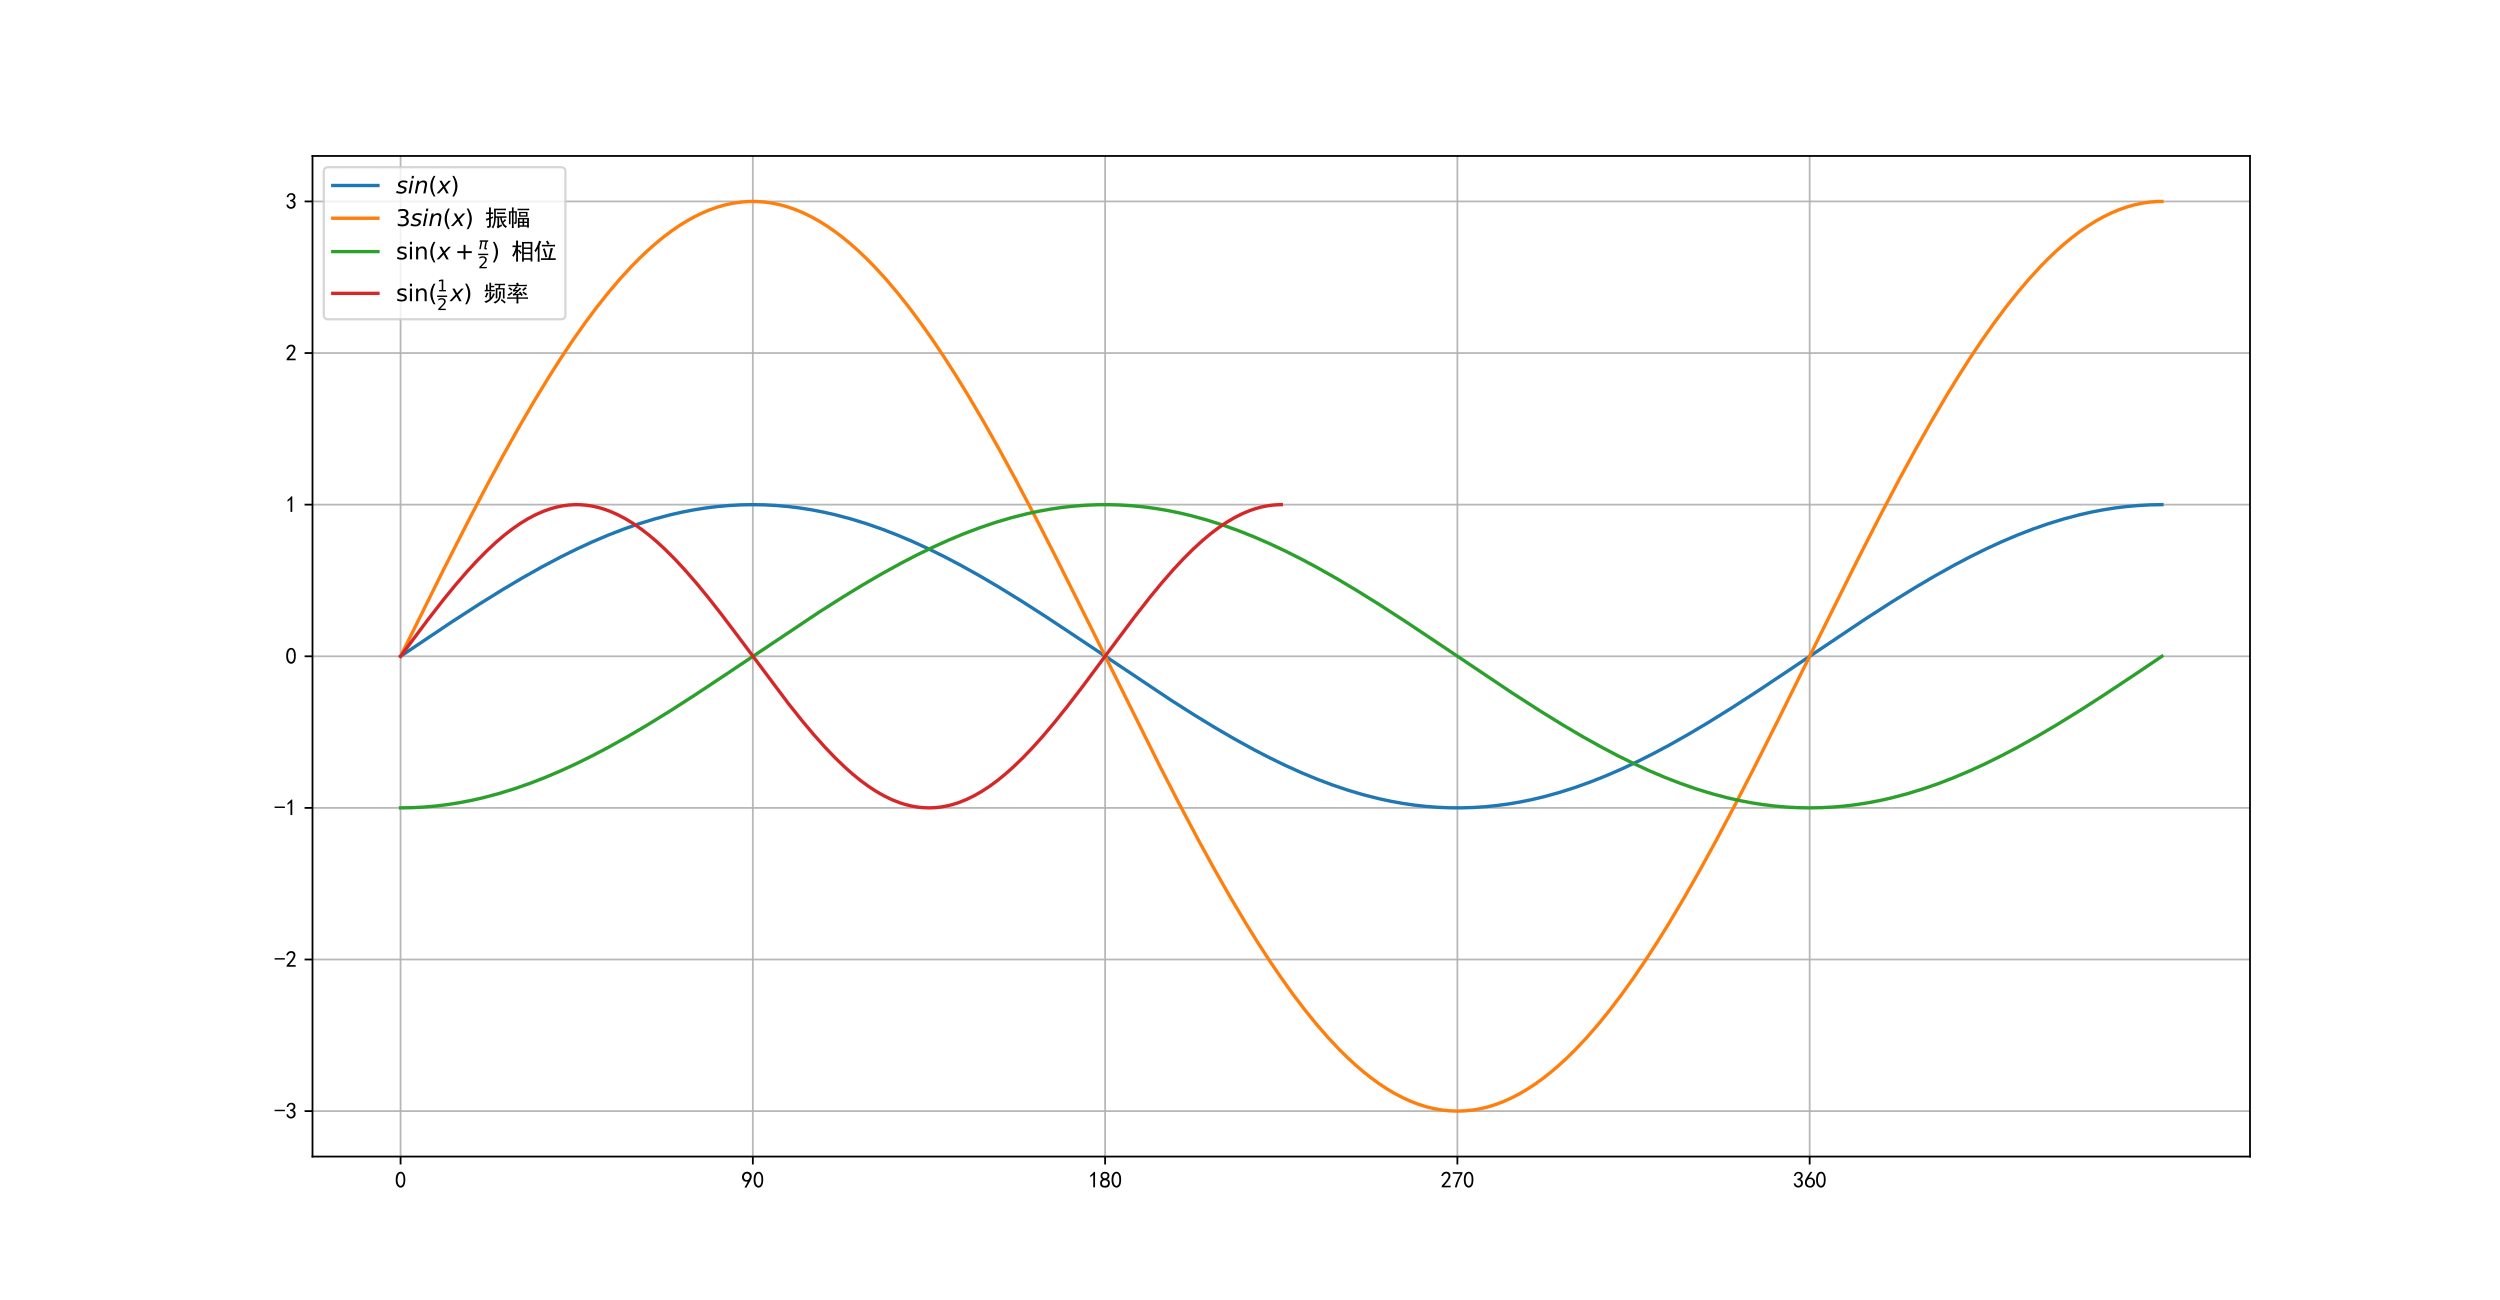 <?xml version="1.0" encoding="utf-8" standalone="no"?>
<!DOCTYPE svg PUBLIC "-//W3C//DTD SVG 1.1//EN"
  "http://www.w3.org/Graphics/SVG/1.1/DTD/svg11.dtd">
<svg xmlns:xlink="http://www.w3.org/1999/xlink" width="1108.08pt" height="576pt" viewBox="0 0 1108.08 576" xmlns="http://www.w3.org/2000/svg" version="1.1">
 <defs>
  <style type="text/css">*{stroke-linejoin: round; stroke-linecap: butt}</style>
 </defs>
 <g id="figure_1">
  <g id="patch_1">
   <path d="M 0 576 
L 1108.08 576 
L 1108.08 0 
L 0 0 
z
" style="fill: #ffffff"/>
  </g>
  <g id="axes_1">
   <g id="patch_2">
    <path d="M 138.51 512.64 
L 997.272 512.64 
L 997.272 69.12 
L 138.51 69.12 
z
" style="fill: #ffffff"/>
   </g>
   <g id="matplotlib.axis_1">
    <g id="xtick_1">
     <g id="line2d_1">
      <path d="M 177.545 512.64 
L 177.545 69.12 
" clip-path="url(#p3562c2ccbb)" style="fill: none; stroke: #b0b0b0; stroke-opacity: 0.9; stroke-width: 0.8; stroke-linecap: square"/>
     </g>
     <g id="line2d_2">
      <defs>
       <path id="mbe966f10b1" d="M 0 0 
L 0 3.5 
" style="stroke: #000000; stroke-width: 0.8"/>
      </defs>
      <g>
       <use xlink:href="#mbe966f10b1" x="177.545" y="512.64" style="stroke: #000000; stroke-width: 0.8"/>
      </g>
     </g>
     <g id="text_1">
      <!-- 0 -->
      <g transform="translate(175.045 526.515) scale(0.1 -0.1)">
       <defs>
        <path id="SimHei-30" d="M 225 2537 
Q 250 3200 412 3587 
Q 575 3975 875 4225 
Q 1175 4475 1612 4475 
Q 2050 4475 2375 4112 
Q 2700 3750 2800 3200 
Q 2900 2650 2862 1937 
Q 2825 1225 2612 775 
Q 2400 325 1975 150 
Q 1550 -25 1125 187 
Q 700 400 525 750 
Q 350 1100 275 1487 
Q 200 1875 225 2537 
z
M 750 2687 
Q 675 2000 800 1462 
Q 925 925 1212 700 
Q 1500 475 1800 612 
Q 2100 750 2237 1162 
Q 2375 1575 2375 2062 
Q 2375 2550 2337 2950 
Q 2300 3350 2112 3675 
Q 1925 4000 1612 4012 
Q 1300 4025 1062 3700 
Q 825 3375 750 2687 
z
" transform="scale(0.016)"/>
       </defs>
       <use xlink:href="#SimHei-30"/>
      </g>
     </g>
    </g>
    <g id="xtick_2">
     <g id="line2d_3">
      <path d="M 333.683 512.64 
L 333.683 69.12 
" clip-path="url(#p3562c2ccbb)" style="fill: none; stroke: #b0b0b0; stroke-opacity: 0.9; stroke-width: 0.8; stroke-linecap: square"/>
     </g>
     <g id="line2d_4">
      <g>
       <use xlink:href="#mbe966f10b1" x="333.683" y="512.64" style="stroke: #000000; stroke-width: 0.8"/>
      </g>
     </g>
     <g id="text_2">
      <!-- 90 -->
      <g transform="translate(328.683 526.515) scale(0.1 -0.1)">
       <defs>
        <path id="SimHei-39" d="M 800 75 
Q 1350 1000 1700 1750 
Q 1075 1650 662 1912 
Q 250 2175 162 2625 
Q 75 3075 175 3437 
Q 275 3800 487 4037 
Q 700 4275 1000 4375 
Q 1300 4475 1537 4475 
Q 1775 4475 2025 4375 
Q 2275 4275 2475 4075 
Q 2675 3875 2750 3662 
Q 2825 3450 2825 3112 
Q 2825 2775 2575 2250 
Q 2325 1725 1350 75 
L 800 75 
z
M 662 2875 
Q 700 2550 937 2337 
Q 1175 2125 1450 2150 
Q 1725 2175 1887 2300 
Q 2050 2425 2200 2725 
Q 2300 3100 2250 3362 
Q 2200 3625 1987 3800 
Q 1775 3975 1525 3975 
Q 1375 4000 1137 3900 
Q 900 3800 762 3500 
Q 625 3200 662 2875 
z
" transform="scale(0.016)"/>
       </defs>
       <use xlink:href="#SimHei-39"/>
       <use xlink:href="#SimHei-30" x="50"/>
      </g>
     </g>
    </g>
    <g id="xtick_3">
     <g id="line2d_5">
      <path d="M 489.822 512.64 
L 489.822 69.12 
" clip-path="url(#p3562c2ccbb)" style="fill: none; stroke: #b0b0b0; stroke-opacity: 0.9; stroke-width: 0.8; stroke-linecap: square"/>
     </g>
     <g id="line2d_6">
      <g>
       <use xlink:href="#mbe966f10b1" x="489.822" y="512.64" style="stroke: #000000; stroke-width: 0.8"/>
      </g>
     </g>
     <g id="text_3">
      <!-- 180 -->
      <g transform="translate(482.322 526.515) scale(0.1 -0.1)">
       <defs>
        <path id="SimHei-31" d="M 1400 3600 
Q 1075 3275 575 2975 
L 575 3450 
Q 1200 3875 1600 4450 
L 1900 4450 
L 1900 150 
L 1400 150 
L 1400 3600 
z
" transform="scale(0.016)"/>
        <path id="SimHei-38" d="M 175 1375 
Q 175 1675 325 1962 
Q 475 2250 825 2425 
Q 525 2600 425 2812 
Q 325 3025 312 3300 
Q 300 3575 387 3775 
Q 475 3975 650 4150 
Q 825 4325 1037 4387 
Q 1250 4450 1500 4450 
Q 1750 4450 1950 4400 
Q 2150 4350 2375 4187 
Q 2600 4025 2700 3725 
Q 2800 3425 2687 3025 
Q 2575 2625 2100 2400 
Q 2525 2275 2700 2012 
Q 2875 1750 2875 1375 
Q 2875 1000 2762 775 
Q 2650 550 2512 400 
Q 2375 250 2137 162 
Q 1900 75 1537 75 
Q 1175 75 912 162 
Q 650 250 475 425 
Q 300 600 237 837 
Q 175 1075 175 1375 
z
M 687 1400 
Q 675 1100 787 875 
Q 900 650 1200 587 
Q 1500 525 1825 600 
Q 2150 675 2275 950 
Q 2400 1225 2362 1500 
Q 2325 1775 2050 1962 
Q 1775 2150 1450 2125 
Q 1125 2100 912 1900 
Q 700 1700 687 1400 
z
M 775 3350 
Q 775 3100 950 2875 
Q 1125 2650 1500 2650 
Q 1875 2650 2062 2875 
Q 2250 3100 2237 3412 
Q 2225 3725 2012 3875 
Q 1800 4025 1437 4000 
Q 1075 3975 925 3787 
Q 775 3600 775 3350 
z
" transform="scale(0.016)"/>
       </defs>
       <use xlink:href="#SimHei-31"/>
       <use xlink:href="#SimHei-38" x="50"/>
       <use xlink:href="#SimHei-30" x="100"/>
      </g>
     </g>
    </g>
    <g id="xtick_4">
     <g id="line2d_7">
      <path d="M 645.96 512.64 
L 645.96 69.12 
" clip-path="url(#p3562c2ccbb)" style="fill: none; stroke: #b0b0b0; stroke-opacity: 0.9; stroke-width: 0.8; stroke-linecap: square"/>
     </g>
     <g id="line2d_8">
      <g>
       <use xlink:href="#mbe966f10b1" x="645.96" y="512.64" style="stroke: #000000; stroke-width: 0.8"/>
      </g>
     </g>
     <g id="text_4">
      <!-- 270 -->
      <g transform="translate(638.46 526.515) scale(0.1 -0.1)">
       <defs>
        <path id="SimHei-32" d="M 300 250 
Q 325 625 650 925 
Q 975 1225 1475 1862 
Q 1975 2500 2125 2850 
Q 2275 3200 2237 3450 
Q 2200 3700 2000 3862 
Q 1800 4025 1537 4000 
Q 1275 3975 1037 3800 
Q 800 3625 675 3275 
L 200 3350 
Q 400 3925 712 4187 
Q 1025 4450 1450 4475 
Q 1700 4500 1900 4462 
Q 2100 4425 2312 4287 
Q 2525 4150 2662 3875 
Q 2800 3600 2762 3212 
Q 2725 2825 2375 2287 
Q 2025 1750 1025 600 
L 2825 600 
L 2825 150 
L 300 150 
L 300 250 
z
" transform="scale(0.016)"/>
        <path id="SimHei-37" d="M 850 150 
Q 1300 2050 2425 3925 
L 275 3925 
L 275 4375 
L 2950 4375 
L 2950 3950 
Q 1775 2050 1400 150 
L 850 150 
z
" transform="scale(0.016)"/>
       </defs>
       <use xlink:href="#SimHei-32"/>
       <use xlink:href="#SimHei-37" x="50"/>
       <use xlink:href="#SimHei-30" x="100"/>
      </g>
     </g>
    </g>
    <g id="xtick_5">
     <g id="line2d_9">
      <path d="M 802.099 512.64 
L 802.099 69.12 
" clip-path="url(#p3562c2ccbb)" style="fill: none; stroke: #b0b0b0; stroke-opacity: 0.9; stroke-width: 0.8; stroke-linecap: square"/>
     </g>
     <g id="line2d_10">
      <g>
       <use xlink:href="#mbe966f10b1" x="802.099" y="512.64" style="stroke: #000000; stroke-width: 0.8"/>
      </g>
     </g>
     <g id="text_5">
      <!-- 360 -->
      <g transform="translate(794.599 526.515) scale(0.1 -0.1)">
       <defs>
        <path id="SimHei-33" d="M 250 1225 
L 700 1300 
Q 800 975 1025 762 
Q 1250 550 1587 562 
Q 1925 575 2125 837 
Q 2325 1100 2300 1437 
Q 2275 1775 2037 1962 
Q 1800 2150 1275 2225 
L 1275 2550 
Q 1800 2600 2037 2825 
Q 2275 3050 2250 3412 
Q 2225 3775 1925 3937 
Q 1625 4100 1287 3975 
Q 950 3850 750 3275 
L 300 3350 
Q 450 3800 712 4100 
Q 975 4400 1425 4450 
Q 1875 4500 2212 4337 
Q 2550 4175 2687 3837 
Q 2825 3500 2725 3100 
Q 2625 2700 2150 2400 
Q 2500 2250 2687 1950 
Q 2875 1650 2812 1162 
Q 2750 675 2375 375 
Q 2000 75 1525 87 
Q 1050 100 700 387 
Q 350 675 250 1225 
z
" transform="scale(0.016)"/>
        <path id="SimHei-36" d="M 250 1612 
Q 275 1975 387 2225 
Q 500 2475 725 2850 
L 1750 4450 
L 2325 4450 
L 1275 2800 
Q 1950 2975 2350 2750 
Q 2750 2525 2887 2237 
Q 3025 1950 3037 1612 
Q 3050 1275 2937 950 
Q 2825 625 2537 362 
Q 2250 100 1737 75 
Q 1225 50 862 262 
Q 500 475 362 862 
Q 225 1250 250 1612 
z
M 1025 787 
Q 1250 550 1625 525 
Q 2000 500 2250 775 
Q 2500 1050 2500 1575 
Q 2500 2100 2187 2300 
Q 1875 2500 1487 2450 
Q 1100 2400 925 2075 
Q 750 1750 775 1387 
Q 800 1025 1025 787 
z
" transform="scale(0.016)"/>
       </defs>
       <use xlink:href="#SimHei-33"/>
       <use xlink:href="#SimHei-36" x="50"/>
       <use xlink:href="#SimHei-30" x="100"/>
      </g>
     </g>
    </g>
   </g>
   <g id="matplotlib.axis_2">
    <g id="ytick_1">
     <g id="line2d_11">
      <path d="M 138.51 492.48 
L 997.272 492.48 
" clip-path="url(#p3562c2ccbb)" style="fill: none; stroke: #b0b0b0; stroke-opacity: 0.9; stroke-width: 0.8; stroke-linecap: square"/>
     </g>
     <g id="line2d_12">
      <defs>
       <path id="m44d0084fde" d="M 0 0 
L -3.5 0 
" style="stroke: #000000; stroke-width: 0.8"/>
      </defs>
      <g>
       <use xlink:href="#m44d0084fde" x="138.51" y="492.48" style="stroke: #000000; stroke-width: 0.8"/>
      </g>
     </g>
     <g id="text_6">
      <!-- -3 -->
      <g transform="translate(121.51 495.918) scale(0.1 -0.1)">
       <defs>
        <path id="SimHei-2d" d="M 2975 2125 
L 125 2125 
L 125 2525 
L 2975 2525 
L 2975 2125 
z
" transform="scale(0.016)"/>
       </defs>
       <use xlink:href="#SimHei-2d"/>
       <use xlink:href="#SimHei-33" x="50"/>
      </g>
     </g>
    </g>
    <g id="ytick_2">
     <g id="line2d_13">
      <path d="M 138.51 425.28 
L 997.272 425.28 
" clip-path="url(#p3562c2ccbb)" style="fill: none; stroke: #b0b0b0; stroke-opacity: 0.9; stroke-width: 0.8; stroke-linecap: square"/>
     </g>
     <g id="line2d_14">
      <g>
       <use xlink:href="#m44d0084fde" x="138.51" y="425.28" style="stroke: #000000; stroke-width: 0.8"/>
      </g>
     </g>
     <g id="text_7">
      <!-- -2 -->
      <g transform="translate(121.51 428.717) scale(0.1 -0.1)">
       <use xlink:href="#SimHei-2d"/>
       <use xlink:href="#SimHei-32" x="50"/>
      </g>
     </g>
    </g>
    <g id="ytick_3">
     <g id="line2d_15">
      <path d="M 138.51 358.08 
L 997.272 358.08 
" clip-path="url(#p3562c2ccbb)" style="fill: none; stroke: #b0b0b0; stroke-opacity: 0.9; stroke-width: 0.8; stroke-linecap: square"/>
     </g>
     <g id="line2d_16">
      <g>
       <use xlink:href="#m44d0084fde" x="138.51" y="358.08" style="stroke: #000000; stroke-width: 0.8"/>
      </g>
     </g>
     <g id="text_8">
      <!-- -1 -->
      <g transform="translate(121.51 361.517) scale(0.1 -0.1)">
       <use xlink:href="#SimHei-2d"/>
       <use xlink:href="#SimHei-31" x="50"/>
      </g>
     </g>
    </g>
    <g id="ytick_4">
     <g id="line2d_17">
      <path d="M 138.51 290.88 
L 997.272 290.88 
" clip-path="url(#p3562c2ccbb)" style="fill: none; stroke: #b0b0b0; stroke-opacity: 0.9; stroke-width: 0.8; stroke-linecap: square"/>
     </g>
     <g id="line2d_18">
      <g>
       <use xlink:href="#m44d0084fde" x="138.51" y="290.88" style="stroke: #000000; stroke-width: 0.8"/>
      </g>
     </g>
     <g id="text_9">
      <!-- 0 -->
      <g transform="translate(126.51 294.317) scale(0.1 -0.1)">
       <use xlink:href="#SimHei-30"/>
      </g>
     </g>
    </g>
    <g id="ytick_5">
     <g id="line2d_19">
      <path d="M 138.51 223.68 
L 997.272 223.68 
" clip-path="url(#p3562c2ccbb)" style="fill: none; stroke: #b0b0b0; stroke-opacity: 0.9; stroke-width: 0.8; stroke-linecap: square"/>
     </g>
     <g id="line2d_20">
      <g>
       <use xlink:href="#m44d0084fde" x="138.51" y="223.68" style="stroke: #000000; stroke-width: 0.8"/>
      </g>
     </g>
     <g id="text_10">
      <!-- 1 -->
      <g transform="translate(126.51 227.118) scale(0.1 -0.1)">
       <use xlink:href="#SimHei-31"/>
      </g>
     </g>
    </g>
    <g id="ytick_6">
     <g id="line2d_21">
      <path d="M 138.51 156.48 
L 997.272 156.48 
" clip-path="url(#p3562c2ccbb)" style="fill: none; stroke: #b0b0b0; stroke-opacity: 0.9; stroke-width: 0.8; stroke-linecap: square"/>
     </g>
     <g id="line2d_22">
      <g>
       <use xlink:href="#m44d0084fde" x="138.51" y="156.48" style="stroke: #000000; stroke-width: 0.8"/>
      </g>
     </g>
     <g id="text_11">
      <!-- 2 -->
      <g transform="translate(126.51 159.917) scale(0.1 -0.1)">
       <use xlink:href="#SimHei-32"/>
      </g>
     </g>
    </g>
    <g id="ytick_7">
     <g id="line2d_23">
      <path d="M 138.51 89.28 
L 997.272 89.28 
" clip-path="url(#p3562c2ccbb)" style="fill: none; stroke: #b0b0b0; stroke-opacity: 0.9; stroke-width: 0.8; stroke-linecap: square"/>
     </g>
     <g id="line2d_24">
      <g>
       <use xlink:href="#m44d0084fde" x="138.51" y="89.28" style="stroke: #000000; stroke-width: 0.8"/>
      </g>
     </g>
     <g id="text_12">
      <!-- 3 -->
      <g transform="translate(126.51 92.718) scale(0.1 -0.1)">
       <use xlink:href="#SimHei-33"/>
      </g>
     </g>
    </g>
   </g>
   <g id="line2d_25">
    <path d="M 177.545 290.88 
L 200.098 275.763 
L 212.242 267.896 
L 222.651 261.421 
L 231.326 256.269 
L 240 251.381 
L 248.674 246.793 
L 255.614 243.362 
L 262.553 240.164 
L 269.493 237.212 
L 276.432 234.521 
L 283.372 232.106 
L 290.311 229.976 
L 297.251 228.143 
L 302.455 226.969 
L 307.66 225.97 
L 312.865 225.148 
L 318.069 224.507 
L 323.274 224.048 
L 328.479 223.772 
L 333.683 223.68 
L 338.888 223.772 
L 344.092 224.048 
L 349.297 224.507 
L 354.502 225.148 
L 359.706 225.97 
L 364.911 226.969 
L 370.116 228.143 
L 377.055 229.976 
L 383.994 232.106 
L 390.934 234.521 
L 397.873 237.212 
L 404.813 240.164 
L 411.752 243.362 
L 418.692 246.793 
L 425.631 250.438 
L 434.306 255.269 
L 442.98 260.372 
L 453.389 266.798 
L 463.799 273.487 
L 477.678 282.69 
L 519.315 310.527 
L 529.724 317.137 
L 538.398 322.428 
L 547.073 327.48 
L 555.747 332.252 
L 562.686 335.846 
L 569.626 339.22 
L 576.565 342.358 
L 583.505 345.246 
L 590.444 347.869 
L 597.384 350.214 
L 604.323 352.27 
L 611.263 354.027 
L 616.467 355.144 
L 621.672 356.084 
L 626.877 356.845 
L 632.081 357.426 
L 637.286 357.824 
L 642.491 358.039 
L 647.695 358.07 
L 652.9 357.916 
L 658.104 357.579 
L 663.309 357.059 
L 668.514 356.358 
L 673.718 355.477 
L 678.923 354.419 
L 684.127 353.187 
L 691.067 351.279 
L 698.006 349.077 
L 704.946 346.591 
L 711.885 343.834 
L 718.825 340.819 
L 725.764 337.561 
L 732.704 334.075 
L 739.643 330.379 
L 748.318 325.491 
L 756.992 320.339 
L 767.401 313.864 
L 779.545 305.997 
L 795.159 295.568 
L 826.387 274.623 
L 838.531 266.798 
L 848.94 260.372 
L 857.615 255.269 
L 866.289 250.438 
L 873.229 246.793 
L 880.168 243.362 
L 887.108 240.164 
L 894.047 237.212 
L 900.987 234.521 
L 907.926 232.106 
L 914.866 229.976 
L 921.805 228.143 
L 927.01 226.969 
L 932.214 225.97 
L 937.419 225.148 
L 942.624 224.507 
L 947.828 224.048 
L 953.033 223.772 
L 958.237 223.68 
L 958.237 223.68 
" clip-path="url(#p3562c2ccbb)" style="fill: none; stroke: #1f77b4; stroke-width: 1.5; stroke-linecap: square"/>
   </g>
   <g id="line2d_26">
    <path d="M 177.545 290.88 
L 196.628 252.413 
L 207.037 231.938 
L 215.712 215.359 
L 222.651 202.504 
L 229.591 190.08 
L 236.53 178.147 
L 243.47 166.763 
L 248.674 158.619 
L 253.879 150.837 
L 259.084 143.439 
L 264.288 136.445 
L 269.493 129.875 
L 274.698 123.746 
L 279.902 118.075 
L 283.372 114.557 
L 286.842 111.253 
L 290.311 108.168 
L 293.781 105.306 
L 297.251 102.67 
L 300.721 100.263 
L 304.19 98.089 
L 307.66 96.149 
L 311.13 94.447 
L 314.6 92.984 
L 318.069 91.762 
L 321.539 90.783 
L 325.009 90.047 
L 328.479 89.556 
L 331.948 89.311 
L 335.418 89.311 
L 338.888 89.556 
L 342.358 90.047 
L 345.827 90.783 
L 349.297 91.762 
L 352.767 92.984 
L 356.237 94.447 
L 359.706 96.149 
L 363.176 98.089 
L 366.646 100.263 
L 370.116 102.67 
L 373.585 105.306 
L 377.055 108.168 
L 380.525 111.253 
L 383.994 114.557 
L 387.464 118.075 
L 392.669 123.746 
L 397.873 129.875 
L 403.078 136.445 
L 408.283 143.439 
L 413.487 150.837 
L 418.692 158.619 
L 423.897 166.763 
L 429.101 175.247 
L 436.041 187.048 
L 442.98 199.356 
L 449.92 212.109 
L 458.594 228.582 
L 467.268 245.53 
L 479.412 269.807 
L 514.11 339.651 
L 522.784 356.515 
L 531.459 372.878 
L 538.398 385.525 
L 545.338 397.712 
L 552.277 409.378 
L 557.482 417.751 
L 562.686 425.777 
L 567.891 433.433 
L 573.096 440.698 
L 578.3 447.553 
L 583.505 453.978 
L 588.709 459.956 
L 593.914 465.471 
L 597.384 468.882 
L 600.854 472.077 
L 604.323 475.051 
L 607.793 477.8 
L 611.263 480.322 
L 614.733 482.613 
L 618.202 484.67 
L 621.672 486.492 
L 625.142 488.075 
L 628.612 489.417 
L 632.081 490.518 
L 635.551 491.376 
L 639.021 491.989 
L 642.491 492.357 
L 645.96 492.48 
L 649.43 492.357 
L 652.9 491.989 
L 656.37 491.376 
L 659.839 490.518 
L 663.309 489.417 
L 666.779 488.075 
L 670.248 486.492 
L 673.718 484.67 
L 677.188 482.613 
L 680.658 480.322 
L 684.127 477.8 
L 687.597 475.051 
L 691.067 472.077 
L 694.537 468.882 
L 698.006 465.471 
L 703.211 459.956 
L 708.416 453.978 
L 713.62 447.553 
L 718.825 440.698 
L 724.03 433.433 
L 729.234 425.777 
L 734.439 417.751 
L 739.643 409.378 
L 746.583 397.712 
L 753.522 385.525 
L 760.462 372.878 
L 769.136 356.515 
L 777.811 339.651 
L 788.22 318.937 
L 807.303 280.329 
L 822.917 248.965 
L 833.327 228.582 
L 842.001 212.109 
L 848.94 199.356 
L 855.88 187.048 
L 862.819 175.247 
L 868.024 166.763 
L 873.229 158.619 
L 878.433 150.837 
L 883.638 143.439 
L 888.842 136.445 
L 894.047 129.875 
L 899.252 123.746 
L 904.456 118.075 
L 907.926 114.557 
L 911.396 111.253 
L 914.866 108.168 
L 918.335 105.306 
L 921.805 102.67 
L 925.275 100.263 
L 928.745 98.089 
L 932.214 96.149 
L 935.684 94.447 
L 939.154 92.984 
L 942.624 91.762 
L 946.093 90.783 
L 949.563 90.047 
L 953.033 89.556 
L 956.502 89.311 
L 958.237 89.28 
L 958.237 89.28 
" clip-path="url(#p3562c2ccbb)" style="fill: none; stroke: #ff7f0e; stroke-width: 1.5; stroke-linecap: square"/>
   </g>
   <g id="line2d_27">
    <path d="M 177.545 358.08 
L 182.749 357.988 
L 187.954 357.712 
L 193.158 357.253 
L 198.363 356.612 
L 203.568 355.79 
L 208.772 354.791 
L 213.977 353.617 
L 220.916 351.784 
L 227.856 349.654 
L 234.795 347.239 
L 241.735 344.548 
L 248.674 341.596 
L 255.614 338.398 
L 262.553 334.967 
L 269.493 331.322 
L 278.167 326.491 
L 286.842 321.388 
L 297.251 314.962 
L 307.66 308.273 
L 321.539 299.07 
L 363.176 271.233 
L 373.585 264.623 
L 382.26 259.332 
L 390.934 254.28 
L 399.608 249.508 
L 406.548 245.914 
L 413.487 242.54 
L 420.427 239.402 
L 427.366 236.514 
L 434.306 233.891 
L 441.245 231.546 
L 448.185 229.49 
L 455.124 227.733 
L 460.329 226.616 
L 465.534 225.676 
L 470.738 224.915 
L 475.943 224.334 
L 481.147 223.936 
L 486.352 223.721 
L 491.557 223.69 
L 496.761 223.844 
L 501.966 224.181 
L 507.17 224.701 
L 512.375 225.402 
L 517.58 226.283 
L 522.784 227.341 
L 527.989 228.573 
L 534.928 230.481 
L 541.868 232.683 
L 548.807 235.169 
L 555.747 237.926 
L 562.686 240.941 
L 569.626 244.199 
L 576.565 247.685 
L 583.505 251.381 
L 592.179 256.269 
L 600.854 261.421 
L 611.263 267.896 
L 623.407 275.763 
L 639.021 286.192 
L 670.248 307.137 
L 682.393 314.962 
L 692.802 321.388 
L 701.476 326.491 
L 710.151 331.322 
L 717.09 334.967 
L 724.03 338.398 
L 730.969 341.596 
L 737.909 344.548 
L 744.848 347.239 
L 751.788 349.654 
L 758.727 351.784 
L 765.666 353.617 
L 770.871 354.791 
L 776.076 355.79 
L 781.28 356.612 
L 786.485 357.253 
L 791.69 357.712 
L 796.894 357.988 
L 802.099 358.08 
L 807.303 357.988 
L 812.508 357.712 
L 817.713 357.253 
L 822.917 356.612 
L 828.122 355.79 
L 833.327 354.791 
L 838.531 353.617 
L 845.471 351.784 
L 852.41 349.654 
L 859.35 347.239 
L 866.289 344.548 
L 873.229 341.596 
L 880.168 338.398 
L 887.108 334.967 
L 894.047 331.322 
L 902.721 326.491 
L 911.396 321.388 
L 921.805 314.962 
L 932.214 308.273 
L 946.093 299.07 
L 958.237 290.88 
L 958.237 290.88 
" clip-path="url(#p3562c2ccbb)" style="fill: none; stroke: #2ca02c; stroke-width: 1.5; stroke-linecap: square"/>
   </g>
   <g id="line2d_28">
    <path d="M 177.545 290.88 
L 189.689 274.623 
L 196.628 265.706 
L 201.833 259.332 
L 207.037 253.302 
L 211.375 248.59 
L 215.712 244.199 
L 220.049 240.164 
L 223.519 237.212 
L 226.989 234.521 
L 230.458 232.106 
L 233.928 229.976 
L 237.398 228.143 
L 240.867 226.616 
L 244.337 225.402 
L 246.94 224.701 
L 249.542 224.181 
L 252.144 223.844 
L 254.746 223.69 
L 257.349 223.721 
L 259.951 223.936 
L 262.553 224.334 
L 265.156 224.915 
L 267.758 225.676 
L 270.36 226.616 
L 273.83 228.143 
L 277.3 229.976 
L 280.77 232.106 
L 284.239 234.521 
L 287.709 237.212 
L 291.179 240.164 
L 294.649 243.362 
L 298.986 247.685 
L 303.323 252.336 
L 308.528 258.301 
L 313.732 264.623 
L 319.804 272.357 
L 327.611 282.69 
L 349.297 311.646 
L 355.369 319.28 
L 360.574 325.491 
L 365.778 331.322 
L 370.116 335.846 
L 374.453 340.027 
L 377.922 343.104 
L 381.392 345.927 
L 384.862 348.482 
L 388.332 350.756 
L 391.801 352.738 
L 395.271 354.419 
L 398.741 355.79 
L 401.343 356.612 
L 403.946 357.253 
L 406.548 357.712 
L 409.15 357.988 
L 411.752 358.08 
L 414.355 357.988 
L 416.957 357.712 
L 419.559 357.253 
L 422.162 356.612 
L 424.764 355.79 
L 428.234 354.419 
L 431.703 352.738 
L 435.173 350.756 
L 438.643 348.482 
L 442.113 345.927 
L 445.582 343.104 
L 449.052 340.027 
L 453.389 335.846 
L 457.727 331.322 
L 462.064 326.491 
L 467.268 320.339 
L 473.34 312.758 
L 480.28 303.702 
L 491.557 288.535 
L 502.833 273.487 
L 509.773 264.623 
L 514.977 258.301 
L 520.182 252.336 
L 524.519 247.685 
L 528.856 243.362 
L 533.194 239.402 
L 536.663 236.514 
L 540.133 233.891 
L 543.603 231.546 
L 547.073 229.49 
L 550.542 227.733 
L 554.012 226.283 
L 556.614 225.402 
L 559.217 224.701 
L 561.819 224.181 
L 564.421 223.844 
L 567.024 223.69 
L 567.891 223.68 
L 567.891 223.68 
" clip-path="url(#p3562c2ccbb)" style="fill: none; stroke: #d62728; stroke-width: 1.5; stroke-linecap: square"/>
   </g>
   <g id="patch_3">
    <path d="M 138.51 512.64 
L 138.51 69.12 
" style="fill: none; stroke: #000000; stroke-width: 0.8; stroke-linejoin: miter; stroke-linecap: square"/>
   </g>
   <g id="patch_4">
    <path d="M 997.272 512.64 
L 997.272 69.12 
" style="fill: none; stroke: #000000; stroke-width: 0.8; stroke-linejoin: miter; stroke-linecap: square"/>
   </g>
   <g id="patch_5">
    <path d="M 138.51 512.64 
L 997.272 512.64 
" style="fill: none; stroke: #000000; stroke-width: 0.8; stroke-linejoin: miter; stroke-linecap: square"/>
   </g>
   <g id="patch_6">
    <path d="M 138.51 69.12 
L 997.272 69.12 
" style="fill: none; stroke: #000000; stroke-width: 0.8; stroke-linejoin: miter; stroke-linecap: square"/>
   </g>
   <g id="legend_1">
    <g id="patch_7">
     <path d="M 145.51 141.52 
L 248.61 141.52 
Q 250.61 141.52 250.61 139.52 
L 250.61 76.12 
Q 250.61 74.12 248.61 74.12 
L 145.51 74.12 
Q 143.51 74.12 143.51 76.12 
L 143.51 139.52 
Q 143.51 141.52 145.51 141.52 
z
" style="fill: #ffffff; opacity: 0.8; stroke: #cccccc; stroke-linejoin: miter"/>
    </g>
    <g id="line2d_29">
     <path d="M 147.51 82.22 
L 157.51 82.22 
L 167.51 82.22 
" style="fill: none; stroke: #1f77b4; stroke-width: 1.5; stroke-linecap: square"/>
    </g>
    <g id="text_13">
     <!-- $sin(x)$ -->
     <g transform="translate(175.51 85.72) scale(0.1 -0.1)">
      <defs>
       <path id="DejaVuSans-Oblique-73" d="M 3200 3397 
L 3091 2853 
Q 2863 2978 2609 3040 
Q 2356 3103 2088 3103 
Q 1634 3103 1373 2948 
Q 1113 2794 1113 2528 
Q 1113 2219 1719 2053 
Q 1766 2041 1788 2034 
L 1972 1978 
Q 2547 1819 2739 1644 
Q 2931 1469 2931 1166 
Q 2931 609 2489 259 
Q 2047 -91 1331 -91 
Q 1053 -91 747 -37 
Q 441 16 72 128 
L 184 722 
Q 500 559 806 475 
Q 1113 391 1394 391 
Q 1816 391 2080 572 
Q 2344 753 2344 1031 
Q 2344 1331 1650 1516 
L 1591 1531 
L 1394 1581 
Q 956 1697 753 1886 
Q 550 2075 550 2369 
Q 550 2928 970 3256 
Q 1391 3584 2113 3584 
Q 2397 3584 2667 3537 
Q 2938 3491 3200 3397 
z
" transform="scale(0.016)"/>
       <path id="DejaVuSans-Oblique-69" d="M 1172 4863 
L 1747 4863 
L 1606 4134 
L 1031 4134 
L 1172 4863 
z
M 909 3500 
L 1484 3500 
L 800 0 
L 225 0 
L 909 3500 
z
" transform="scale(0.016)"/>
       <path id="DejaVuSans-Oblique-6e" d="M 3566 2113 
L 3156 0 
L 2578 0 
L 2988 2091 
Q 3016 2238 3031 2350 
Q 3047 2463 3047 2528 
Q 3047 2791 2881 2937 
Q 2716 3084 2419 3084 
Q 1956 3084 1622 2776 
Q 1288 2469 1184 1941 
L 800 0 
L 225 0 
L 903 3500 
L 1478 3500 
L 1363 2950 
Q 1603 3253 1940 3418 
Q 2278 3584 2650 3584 
Q 3113 3584 3367 3334 
Q 3622 3084 3622 2631 
Q 3622 2519 3608 2391 
Q 3594 2263 3566 2113 
z
" transform="scale(0.016)"/>
       <path id="DejaVuSans-28" d="M 1984 4856 
Q 1566 4138 1362 3434 
Q 1159 2731 1159 2009 
Q 1159 1288 1364 580 
Q 1569 -128 1984 -844 
L 1484 -844 
Q 1016 -109 783 600 
Q 550 1309 550 2009 
Q 550 2706 781 3412 
Q 1013 4119 1484 4856 
L 1984 4856 
z
" transform="scale(0.016)"/>
       <path id="DejaVuSans-Oblique-78" d="M 3841 3500 
L 2234 1784 
L 3219 0 
L 2559 0 
L 1819 1388 
L 531 0 
L -166 0 
L 1556 1844 
L 641 3500 
L 1300 3500 
L 1972 2234 
L 3144 3500 
L 3841 3500 
z
" transform="scale(0.016)"/>
       <path id="DejaVuSans-29" d="M 513 4856 
L 1013 4856 
Q 1481 4119 1714 3412 
Q 1947 2706 1947 2009 
Q 1947 1309 1714 600 
Q 1481 -109 1013 -844 
L 513 -844 
Q 928 -128 1133 580 
Q 1338 1288 1338 2009 
Q 1338 2731 1133 3434 
Q 928 4138 513 4856 
z
" transform="scale(0.016)"/>
      </defs>
      <use xlink:href="#DejaVuSans-Oblique-73" transform="translate(0 0.016)"/>
      <use xlink:href="#DejaVuSans-Oblique-69" transform="translate(52.1 0.016)"/>
      <use xlink:href="#DejaVuSans-Oblique-6e" transform="translate(79.883 0.016)"/>
      <use xlink:href="#DejaVuSans-28" transform="translate(143.262 0.016)"/>
      <use xlink:href="#DejaVuSans-Oblique-78" transform="translate(182.275 0.016)"/>
      <use xlink:href="#DejaVuSans-29" transform="translate(241.455 0.016)"/>
     </g>
    </g>
    <g id="line2d_30">
     <path d="M 147.51 96.72 
L 157.51 96.72 
L 167.51 96.72 
" style="fill: none; stroke: #ff7f0e; stroke-width: 1.5; stroke-linecap: square"/>
    </g>
    <g id="text_14">
     <!-- $3sin(x)$ 振幅 -->
     <g transform="translate(175.51 100.22) scale(0.1 -0.1)">
      <defs>
       <path id="DejaVuSans-33" d="M 2597 2516 
Q 3050 2419 3304 2112 
Q 3559 1806 3559 1356 
Q 3559 666 3084 287 
Q 2609 -91 1734 -91 
Q 1441 -91 1130 -33 
Q 819 25 488 141 
L 488 750 
Q 750 597 1062 519 
Q 1375 441 1716 441 
Q 2309 441 2620 675 
Q 2931 909 2931 1356 
Q 2931 1769 2642 2001 
Q 2353 2234 1838 2234 
L 1294 2234 
L 1294 2753 
L 1863 2753 
Q 2328 2753 2575 2939 
Q 2822 3125 2822 3475 
Q 2822 3834 2567 4026 
Q 2313 4219 1838 4219 
Q 1578 4219 1281 4162 
Q 984 4106 628 3988 
L 628 4550 
Q 988 4650 1302 4700 
Q 1616 4750 1894 4750 
Q 2613 4750 3031 4423 
Q 3450 4097 3450 3541 
Q 3450 3153 3228 2886 
Q 3006 2619 2597 2516 
z
" transform="scale(0.016)"/>
       <path id="SimHei-20" transform="scale(0.016)"/>
       <path id="SimHei-632f" d="M 3275 -200 
Q 3400 -100 3437 37 
Q 3475 175 3475 500 
L 3475 2300 
L 3025 2300 
Q 3000 1800 2950 1375 
Q 2900 950 2800 600 
Q 2700 250 2575 -37 
Q 2450 -325 2325 -625 
Q 2175 -475 1825 -350 
Q 2150 -25 2300 412 
Q 2450 850 2500 1350 
Q 2550 1850 2562 2437 
Q 2575 3025 2575 3625 
Q 2575 4250 2525 4825 
L 5150 4825 
Q 5475 4825 5825 4850 
L 5825 4375 
Q 5400 4400 5225 4400 
L 3025 4400 
L 3025 2700 
L 5375 2700 
Q 5600 2700 5975 2725 
L 5975 2275 
Q 5850 2300 5475 2300 
L 4675 2300 
Q 4775 1600 4925 1275 
Q 5125 1450 5262 1587 
Q 5400 1725 5550 1975 
Q 5650 1775 5900 1575 
Q 5750 1500 5575 1337 
Q 5400 1175 5125 875 
Q 5225 650 5500 362 
Q 5775 75 6175 -75 
Q 5875 -250 5775 -525 
Q 5300 -175 5075 100 
Q 4850 375 4687 687 
Q 4525 1000 4412 1387 
Q 4300 1775 4250 2300 
L 3950 2300 
L 3950 150 
Q 4250 300 4575 475 
Q 4625 325 4750 50 
Q 4575 -25 4237 -212 
Q 3900 -400 3600 -650 
Q 3500 -450 3275 -200 
z
M 250 2000 
Q 550 2075 725 2125 
L 1150 2275 
L 1150 3350 
Q 675 3350 325 3325 
L 325 3800 
Q 650 3775 1150 3775 
L 1150 4500 
Q 1150 4850 1125 5150 
L 1675 5150 
Q 1650 4875 1650 4500 
L 1650 3775 
Q 1875 3775 2300 3800 
L 2300 3325 
Q 1900 3350 1650 3350 
L 1650 2425 
Q 2000 2550 2250 2675 
Q 2250 2475 2275 2250 
Q 2100 2200 1650 2000 
L 1650 100 
Q 1600 -250 1450 -362 
Q 1300 -475 725 -525 
Q 700 -325 600 25 
Q 850 0 1000 0 
Q 1150 0 1150 300 
L 1150 1800 
Q 975 1725 850 1662 
Q 725 1600 475 1450 
Q 425 1675 250 2000 
z
M 4950 3775 
Q 5275 3775 5600 3800 
L 5600 3325 
Q 5275 3350 5000 3350 
L 4000 3350 
Q 3725 3350 3375 3325 
L 3375 3800 
Q 3700 3775 4000 3775 
L 4950 3775 
z
" transform="scale(0.016)"/>
       <path id="SimHei-5e45" d="M 5950 2250 
Q 5925 1875 5925 900 
Q 5925 -50 5950 -425 
L 5450 -425 
L 5450 -175 
L 3350 -175 
L 3350 -475 
L 2875 -475 
Q 2900 200 2900 1025 
Q 2900 1875 2875 2250 
L 5950 2250 
z
M 2575 1125 
Q 2575 800 2437 700 
Q 2300 600 1950 525 
Q 1900 800 1750 1000 
Q 1975 1000 2075 1037 
Q 2175 1075 2175 1300 
L 2175 3725 
L 1700 3725 
L 1700 475 
Q 1700 0 1725 -550 
L 1225 -550 
Q 1250 -25 1250 475 
L 1250 3725 
L 850 3725 
L 850 500 
L 400 500 
Q 425 1000 425 2300 
Q 425 3600 400 4100 
L 1250 4100 
L 1250 4500 
Q 1250 4825 1225 5175 
L 1725 5175 
Q 1700 4825 1700 4500 
L 1700 4100 
L 2600 4100 
Q 2575 3900 2575 3225 
L 2575 1125 
z
M 5575 3925 
Q 5550 3625 5550 3300 
Q 5550 2975 5575 2600 
L 3200 2600 
Q 3225 2975 3225 3300 
Q 3225 3625 3200 3925 
L 5575 3925 
z
M 5250 4800 
Q 5650 4800 6025 4825 
L 6025 4375 
Q 5650 4400 5250 4400 
L 3550 4400 
Q 3075 4400 2800 4375 
L 2800 4825 
Q 3075 4800 3550 4800 
L 5250 4800 
z
M 5150 2975 
L 5150 3575 
L 3625 3575 
L 3625 2975 
L 5150 2975 
z
M 5450 1225 
L 5450 1875 
L 4625 1875 
L 4625 1225 
L 5450 1225 
z
M 4175 200 
L 4175 850 
L 3350 850 
L 3350 200 
L 4175 200 
z
M 5450 200 
L 5450 850 
L 4625 850 
L 4625 200 
L 5450 200 
z
M 4175 1225 
L 4175 1875 
L 3350 1875 
L 3350 1225 
L 4175 1225 
z
" transform="scale(0.016)"/>
      </defs>
      <use xlink:href="#DejaVuSans-33" transform="translate(0 0.141)"/>
      <use xlink:href="#DejaVuSans-Oblique-73" transform="translate(63.623 0.141)"/>
      <use xlink:href="#DejaVuSans-Oblique-69" transform="translate(115.723 0.141)"/>
      <use xlink:href="#DejaVuSans-Oblique-6e" transform="translate(143.506 0.141)"/>
      <use xlink:href="#DejaVuSans-28" transform="translate(206.885 0.141)"/>
      <use xlink:href="#DejaVuSans-Oblique-78" transform="translate(245.898 0.141)"/>
      <use xlink:href="#DejaVuSans-29" transform="translate(305.078 0.141)"/>
      <use xlink:href="#SimHei-20" transform="translate(344.092 0.141)"/>
      <use xlink:href="#SimHei-632f" transform="translate(394.092 0.141)"/>
      <use xlink:href="#SimHei-5e45" transform="translate(494.092 0.141)"/>
     </g>
    </g>
    <g id="line2d_31">
     <path d="M 147.51 111.52 
L 157.51 111.52 
L 167.51 111.52 
" style="fill: none; stroke: #2ca02c; stroke-width: 1.5; stroke-linecap: square"/>
    </g>
    <g id="text_15">
     <!-- $\sin(x+\frac{\pi}{2})$ 相位 -->
     <g transform="translate(175.51 115.02) scale(0.1 -0.1)">
      <defs>
       <path id="DejaVuSans-73" d="M 2834 3397 
L 2834 2853 
Q 2591 2978 2328 3040 
Q 2066 3103 1784 3103 
Q 1356 3103 1142 2972 
Q 928 2841 928 2578 
Q 928 2378 1081 2264 
Q 1234 2150 1697 2047 
L 1894 2003 
Q 2506 1872 2764 1633 
Q 3022 1394 3022 966 
Q 3022 478 2636 193 
Q 2250 -91 1575 -91 
Q 1294 -91 989 -36 
Q 684 19 347 128 
L 347 722 
Q 666 556 975 473 
Q 1284 391 1588 391 
Q 1994 391 2212 530 
Q 2431 669 2431 922 
Q 2431 1156 2273 1281 
Q 2116 1406 1581 1522 
L 1381 1569 
Q 847 1681 609 1914 
Q 372 2147 372 2553 
Q 372 3047 722 3315 
Q 1072 3584 1716 3584 
Q 2034 3584 2315 3537 
Q 2597 3491 2834 3397 
z
" transform="scale(0.016)"/>
       <path id="DejaVuSans-69" d="M 603 3500 
L 1178 3500 
L 1178 0 
L 603 0 
L 603 3500 
z
M 603 4863 
L 1178 4863 
L 1178 4134 
L 603 4134 
L 603 4863 
z
" transform="scale(0.016)"/>
       <path id="DejaVuSans-6e" d="M 3513 2113 
L 3513 0 
L 2938 0 
L 2938 2094 
Q 2938 2591 2744 2837 
Q 2550 3084 2163 3084 
Q 1697 3084 1428 2787 
Q 1159 2491 1159 1978 
L 1159 0 
L 581 0 
L 581 3500 
L 1159 3500 
L 1159 2956 
Q 1366 3272 1645 3428 
Q 1925 3584 2291 3584 
Q 2894 3584 3203 3211 
Q 3513 2838 3513 2113 
z
" transform="scale(0.016)"/>
       <path id="DejaVuSans-2b" d="M 2944 4013 
L 2944 2272 
L 4684 2272 
L 4684 1741 
L 2944 1741 
L 2944 0 
L 2419 0 
L 2419 1741 
L 678 1741 
L 678 2272 
L 2419 2272 
L 2419 4013 
L 2944 4013 
z
" transform="scale(0.016)"/>
       <path id="DejaVuSans-Oblique-3c0" d="M 584 3500 
L 3938 3500 
L 3825 2925 
L 3384 2925 
L 2966 775 
Q 2922 550 2981 450 
Q 3038 353 3209 353 
Q 3256 353 3325 363 
Q 3397 369 3419 372 
L 3338 -44 
Q 3222 -84 3103 -103 
Q 2981 -122 2866 -122 
Q 2491 -122 2388 81 
Q 2284 288 2391 838 
L 2797 2925 
L 1506 2925 
L 938 0 
L 350 0 
L 919 2925 
L 472 2925 
L 584 3500 
z
" transform="scale(0.016)"/>
       <path id="DejaVuSans-32" d="M 1228 531 
L 3431 531 
L 3431 0 
L 469 0 
L 469 531 
Q 828 903 1448 1529 
Q 2069 2156 2228 2338 
Q 2531 2678 2651 2914 
Q 2772 3150 2772 3378 
Q 2772 3750 2511 3984 
Q 2250 4219 1831 4219 
Q 1534 4219 1204 4116 
Q 875 4013 500 3803 
L 500 4441 
Q 881 4594 1212 4672 
Q 1544 4750 1819 4750 
Q 2544 4750 2975 4387 
Q 3406 4025 3406 3419 
Q 3406 3131 3298 2873 
Q 3191 2616 2906 2266 
Q 2828 2175 2409 1742 
Q 1991 1309 1228 531 
z
" transform="scale(0.016)"/>
       <path id="SimHei-76f8" d="M 5900 4825 
Q 5875 4225 5875 3575 
L 5875 750 
Q 5875 75 5900 -575 
L 5400 -575 
L 5400 -100 
L 3525 -100 
L 3525 -625 
L 3025 -625 
Q 3050 125 3050 675 
L 3050 3600 
Q 3050 4250 3025 4825 
L 5900 4825 
z
M 1400 3825 
Q 1400 4850 1375 5200 
L 1925 5200 
Q 1900 4825 1900 3825 
Q 2500 3825 2825 3850 
L 2825 3375 
Q 2525 3400 1900 3400 
L 1900 2450 
Q 2025 2575 2175 2750 
Q 2625 2275 2950 1825 
Q 2800 1725 2575 1500 
Q 2300 1975 1900 2375 
L 1900 475 
Q 1900 50 1925 -625 
L 1375 -625 
Q 1400 50 1400 450 
L 1400 2150 
Q 1075 1225 650 675 
Q 475 950 300 1100 
Q 475 1250 800 1887 
Q 1125 2525 1300 3400 
Q 750 3400 400 3375 
L 400 3850 
Q 850 3825 1400 3825 
z
M 5400 325 
L 5400 1475 
L 3525 1475 
L 3525 325 
L 5400 325 
z
M 5400 3300 
L 5400 4400 
L 3525 4400 
L 3525 3300 
L 5400 3300 
z
M 5400 1900 
L 5400 2900 
L 3525 2900 
L 3525 1900 
L 5400 1900 
z
" transform="scale(0.016)"/>
       <path id="SimHei-4f4d" d="M 2125 4925 
Q 1950 4750 1625 3750 
L 1625 575 
Q 1625 -225 1650 -650 
L 1100 -650 
Q 1150 -200 1150 550 
L 1150 2950 
Q 775 2275 550 1950 
Q 375 2275 200 2425 
Q 525 2775 912 3575 
Q 1300 4375 1500 5200 
Q 1825 5000 2125 4925 
z
M 5375 3025 
Q 5275 2875 5100 2250 
Q 4925 1625 4600 300 
L 5450 300 
Q 5925 300 6100 325 
L 6100 -175 
Q 5875 -150 5450 -150 
L 2900 -150 
Q 2275 -150 2050 -175 
L 2050 325 
Q 2275 300 2850 300 
L 4075 300 
Q 4400 1400 4700 3175 
Q 5100 3075 5375 3025 
z
M 5250 4025 
Q 5700 4025 5925 4050 
L 5925 3575 
Q 5700 3600 5225 3600 
L 3000 3600 
Q 2650 3600 2275 3575 
L 2275 4050 
Q 2675 4025 3000 4025 
L 5250 4025 
z
M 3050 3050 
Q 3500 1775 3750 725 
Q 3450 625 3250 550 
Q 3125 1125 2962 1675 
Q 2800 2225 2550 2875 
Q 2800 2925 3050 3050 
z
M 3875 5200 
Q 4175 4675 4400 4300 
Q 4200 4250 3875 4075 
Q 3700 4525 3400 4950 
Q 3650 5050 3875 5200 
z
" transform="scale(0.016)"/>
      </defs>
      <use xlink:href="#DejaVuSans-73" transform="translate(0 0.588)"/>
      <use xlink:href="#DejaVuSans-69" transform="translate(52.1 0.588)"/>
      <use xlink:href="#DejaVuSans-6e" transform="translate(79.883 0.588)"/>
      <use xlink:href="#DejaVuSans-28" transform="translate(143.262 0.588)"/>
      <use xlink:href="#DejaVuSans-Oblique-78" transform="translate(182.275 0.588)"/>
      <use xlink:href="#DejaVuSans-2b" transform="translate(260.938 0.588)"/>
      <use xlink:href="#DejaVuSans-Oblique-3c0" transform="translate(365.209 45.719) scale(0.7)"/>
      <use xlink:href="#DejaVuSans-32" transform="translate(364.209 -38.819) scale(0.7)"/>
      <use xlink:href="#DejaVuSans-29" transform="translate(421.245 0.588)"/>
      <use xlink:href="#SimHei-20" transform="translate(460.259 0.588)"/>
      <use xlink:href="#SimHei-76f8" transform="translate(510.259 0.588)"/>
      <use xlink:href="#SimHei-4f4d" transform="translate(610.259 0.588)"/>
      <path d="M 364.209 19.384 
L 364.209 25.634 
L 408.745 25.634 
L 408.745 19.384 
L 364.209 19.384 
z
"/>
     </g>
    </g>
    <g id="line2d_32">
     <path d="M 147.51 130.02 
L 157.51 130.02 
L 167.51 130.02 
" style="fill: none; stroke: #d62728; stroke-width: 1.5; stroke-linecap: square"/>
    </g>
    <g id="text_16">
     <!-- $\sin(\frac{1}{2}x)$ 频率 -->
     <g transform="translate(175.51 133.52) scale(0.1 -0.1)">
      <defs>
       <path id="DejaVuSans-31" d="M 794 531 
L 1825 531 
L 1825 4091 
L 703 3866 
L 703 4441 
L 1819 4666 
L 2450 4666 
L 2450 531 
L 3481 531 
L 3481 0 
L 794 0 
L 794 531 
z
" transform="scale(0.016)"/>
       <path id="SimHei-9891" d="M 4250 4450 
Q 3575 4450 3125 4425 
L 3125 4850 
Q 3550 4825 3925 4825 
L 5225 4825 
Q 5600 4825 6000 4850 
L 6000 4425 
Q 5600 4450 4700 4450 
Q 4625 4050 4550 3625 
L 5875 3625 
Q 5850 3275 5850 2900 
L 5850 1650 
Q 5850 1300 5875 750 
L 5400 750 
L 5400 3250 
L 3875 3250 
L 3875 800 
L 3400 800 
Q 3425 1275 3425 1650 
L 3425 2825 
Q 3425 3275 3400 3625 
L 4125 3625 
Q 4200 4100 4250 4450 
z
M 1675 2750 
Q 650 2750 350 2725 
L 350 3150 
Q 550 3125 725 3125 
Q 725 4275 700 4625 
L 1200 4625 
Q 1175 4275 1175 3125 
L 1675 3125 
L 1675 4275 
Q 1675 4750 1650 5125 
L 2150 5125 
Q 2125 4750 2125 4250 
Q 2625 4250 3025 4275 
L 3025 3850 
Q 2625 3875 2125 3875 
L 2125 3125 
Q 2850 3125 3150 3150 
L 3150 2725 
Q 2850 2750 2125 2750 
L 1675 2750 
z
M 2150 2600 
Q 2125 2250 2125 1925 
L 2125 1050 
Q 2600 1650 2650 2200 
Q 2875 2100 3175 2075 
Q 2850 1075 2187 450 
Q 1525 -175 700 -500 
Q 550 -250 200 -75 
Q 750 75 1087 237 
Q 1425 400 1675 625 
L 1675 1900 
Q 1675 2250 1650 2600 
L 2150 2600 
z
M 2775 -250 
Q 3400 -75 3737 225 
Q 4075 525 4212 887 
Q 4350 1250 4362 1725 
Q 4375 2200 4350 2750 
Q 4650 2700 4925 2650 
Q 4850 2325 4837 1975 
Q 4825 1625 4750 1112 
Q 4675 600 4300 162 
Q 3925 -275 3250 -650 
Q 3075 -450 2775 -250 
z
M 5850 -650 
Q 5550 -275 4800 250 
Q 4975 425 5075 600 
Q 5825 75 6200 -250 
Q 5975 -425 5850 -650 
z
M 400 1175 
Q 650 1550 900 2375 
Q 1125 2275 1375 2225 
Q 1000 1325 850 1025 
Q 650 1150 400 1175 
z
" transform="scale(0.016)"/>
       <path id="SimHei-7387" d="M 3325 5150 
Q 3425 4900 3550 4525 
L 4800 4525 
Q 5250 4525 5800 4550 
L 5800 4125 
Q 5250 4175 4775 4175 
L 2800 4175 
Q 2975 4050 3300 3900 
Q 3075 3750 2875 3537 
Q 2675 3325 2475 3125 
L 3275 3125 
Q 3575 3425 3775 3775 
Q 4000 3600 4275 3425 
Q 3950 3250 3600 2875 
Q 3250 2500 2625 2000 
L 3850 2100 
Q 3725 2250 3600 2425 
Q 3750 2475 4000 2650 
Q 4250 2350 4700 1700 
Q 4475 1625 4225 1450 
Q 4175 1600 4025 1775 
Q 3700 1750 3425 1750 
L 3425 1050 
L 5150 1050 
Q 5675 1050 6100 1075 
L 6100 650 
Q 5700 675 5125 675 
L 3425 675 
L 3425 175 
Q 3425 -300 3450 -625 
L 2900 -625 
Q 2925 -300 2925 175 
L 2925 675 
L 1325 675 
Q 825 675 325 650 
L 325 1075 
Q 825 1050 1350 1050 
L 2925 1050 
L 2925 1700 
Q 2700 1675 2475 1637 
Q 2250 1600 2025 1525 
Q 1950 1775 1850 2000 
Q 2075 2025 2325 2200 
Q 2575 2375 2975 2800 
Q 2300 2725 2025 2625 
Q 1975 2875 1850 3175 
Q 2075 3175 2325 3487 
Q 2575 3800 2750 4175 
L 1700 4175 
Q 1150 4175 650 4125 
L 650 4550 
Q 1150 4525 1550 4525 
L 2975 4525 
Q 2900 4825 2800 5025 
Q 3025 5075 3325 5150 
z
M 1625 2575 
Q 1725 2400 1825 2200 
Q 1575 2050 1325 1862 
Q 1075 1675 800 1425 
Q 625 1675 475 1875 
Q 800 2025 1100 2212 
Q 1400 2400 1625 2575 
z
M 4850 2650 
Q 5125 2475 5337 2337 
Q 5550 2200 5875 1950 
Q 5675 1800 5500 1600 
Q 5300 1775 5062 1975 
Q 4825 2175 4575 2325 
Q 4725 2475 4850 2650 
z
M 5725 3525 
Q 5550 3450 5300 3262 
Q 5050 3075 4800 2825 
Q 4625 3050 4475 3175 
Q 4700 3325 4875 3487 
Q 5050 3650 5300 3925 
Q 5525 3700 5725 3525 
z
M 1050 3850 
Q 1425 3600 1775 3275 
Q 1575 3100 1425 2925 
Q 1075 3300 675 3525 
Q 875 3700 1050 3850 
z
" transform="scale(0.016)"/>
      </defs>
      <use xlink:href="#DejaVuSans-73" transform="translate(0 0.169)"/>
      <use xlink:href="#DejaVuSans-69" transform="translate(52.1 0.169)"/>
      <use xlink:href="#DejaVuSans-6e" transform="translate(79.883 0.169)"/>
      <use xlink:href="#DejaVuSans-28" transform="translate(143.262 0.169)"/>
      <use xlink:href="#DejaVuSans-31" transform="translate(182.275 43.966) scale(0.7)"/>
      <use xlink:href="#DejaVuSans-32" transform="translate(182.275 -39.237) scale(0.7)"/>
      <use xlink:href="#DejaVuSans-Oblique-78" transform="translate(239.312 0.169)"/>
      <use xlink:href="#DejaVuSans-29" transform="translate(298.491 0.169)"/>
      <use xlink:href="#SimHei-20" transform="translate(337.505 0.169)"/>
      <use xlink:href="#SimHei-9891" transform="translate(387.505 0.169)"/>
      <use xlink:href="#SimHei-7387" transform="translate(487.505 0.169)"/>
      <path d="M 182.275 18.966 
L 182.275 25.216 
L 226.812 25.216 
L 226.812 18.966 
L 182.275 18.966 
z
"/>
     </g>
    </g>
   </g>
  </g>
 </g>
 <defs>
  <clipPath id="p3562c2ccbb">
   <rect x="138.51" y="69.12" width="858.762" height="443.52"/>
  </clipPath>
 </defs>
</svg>
